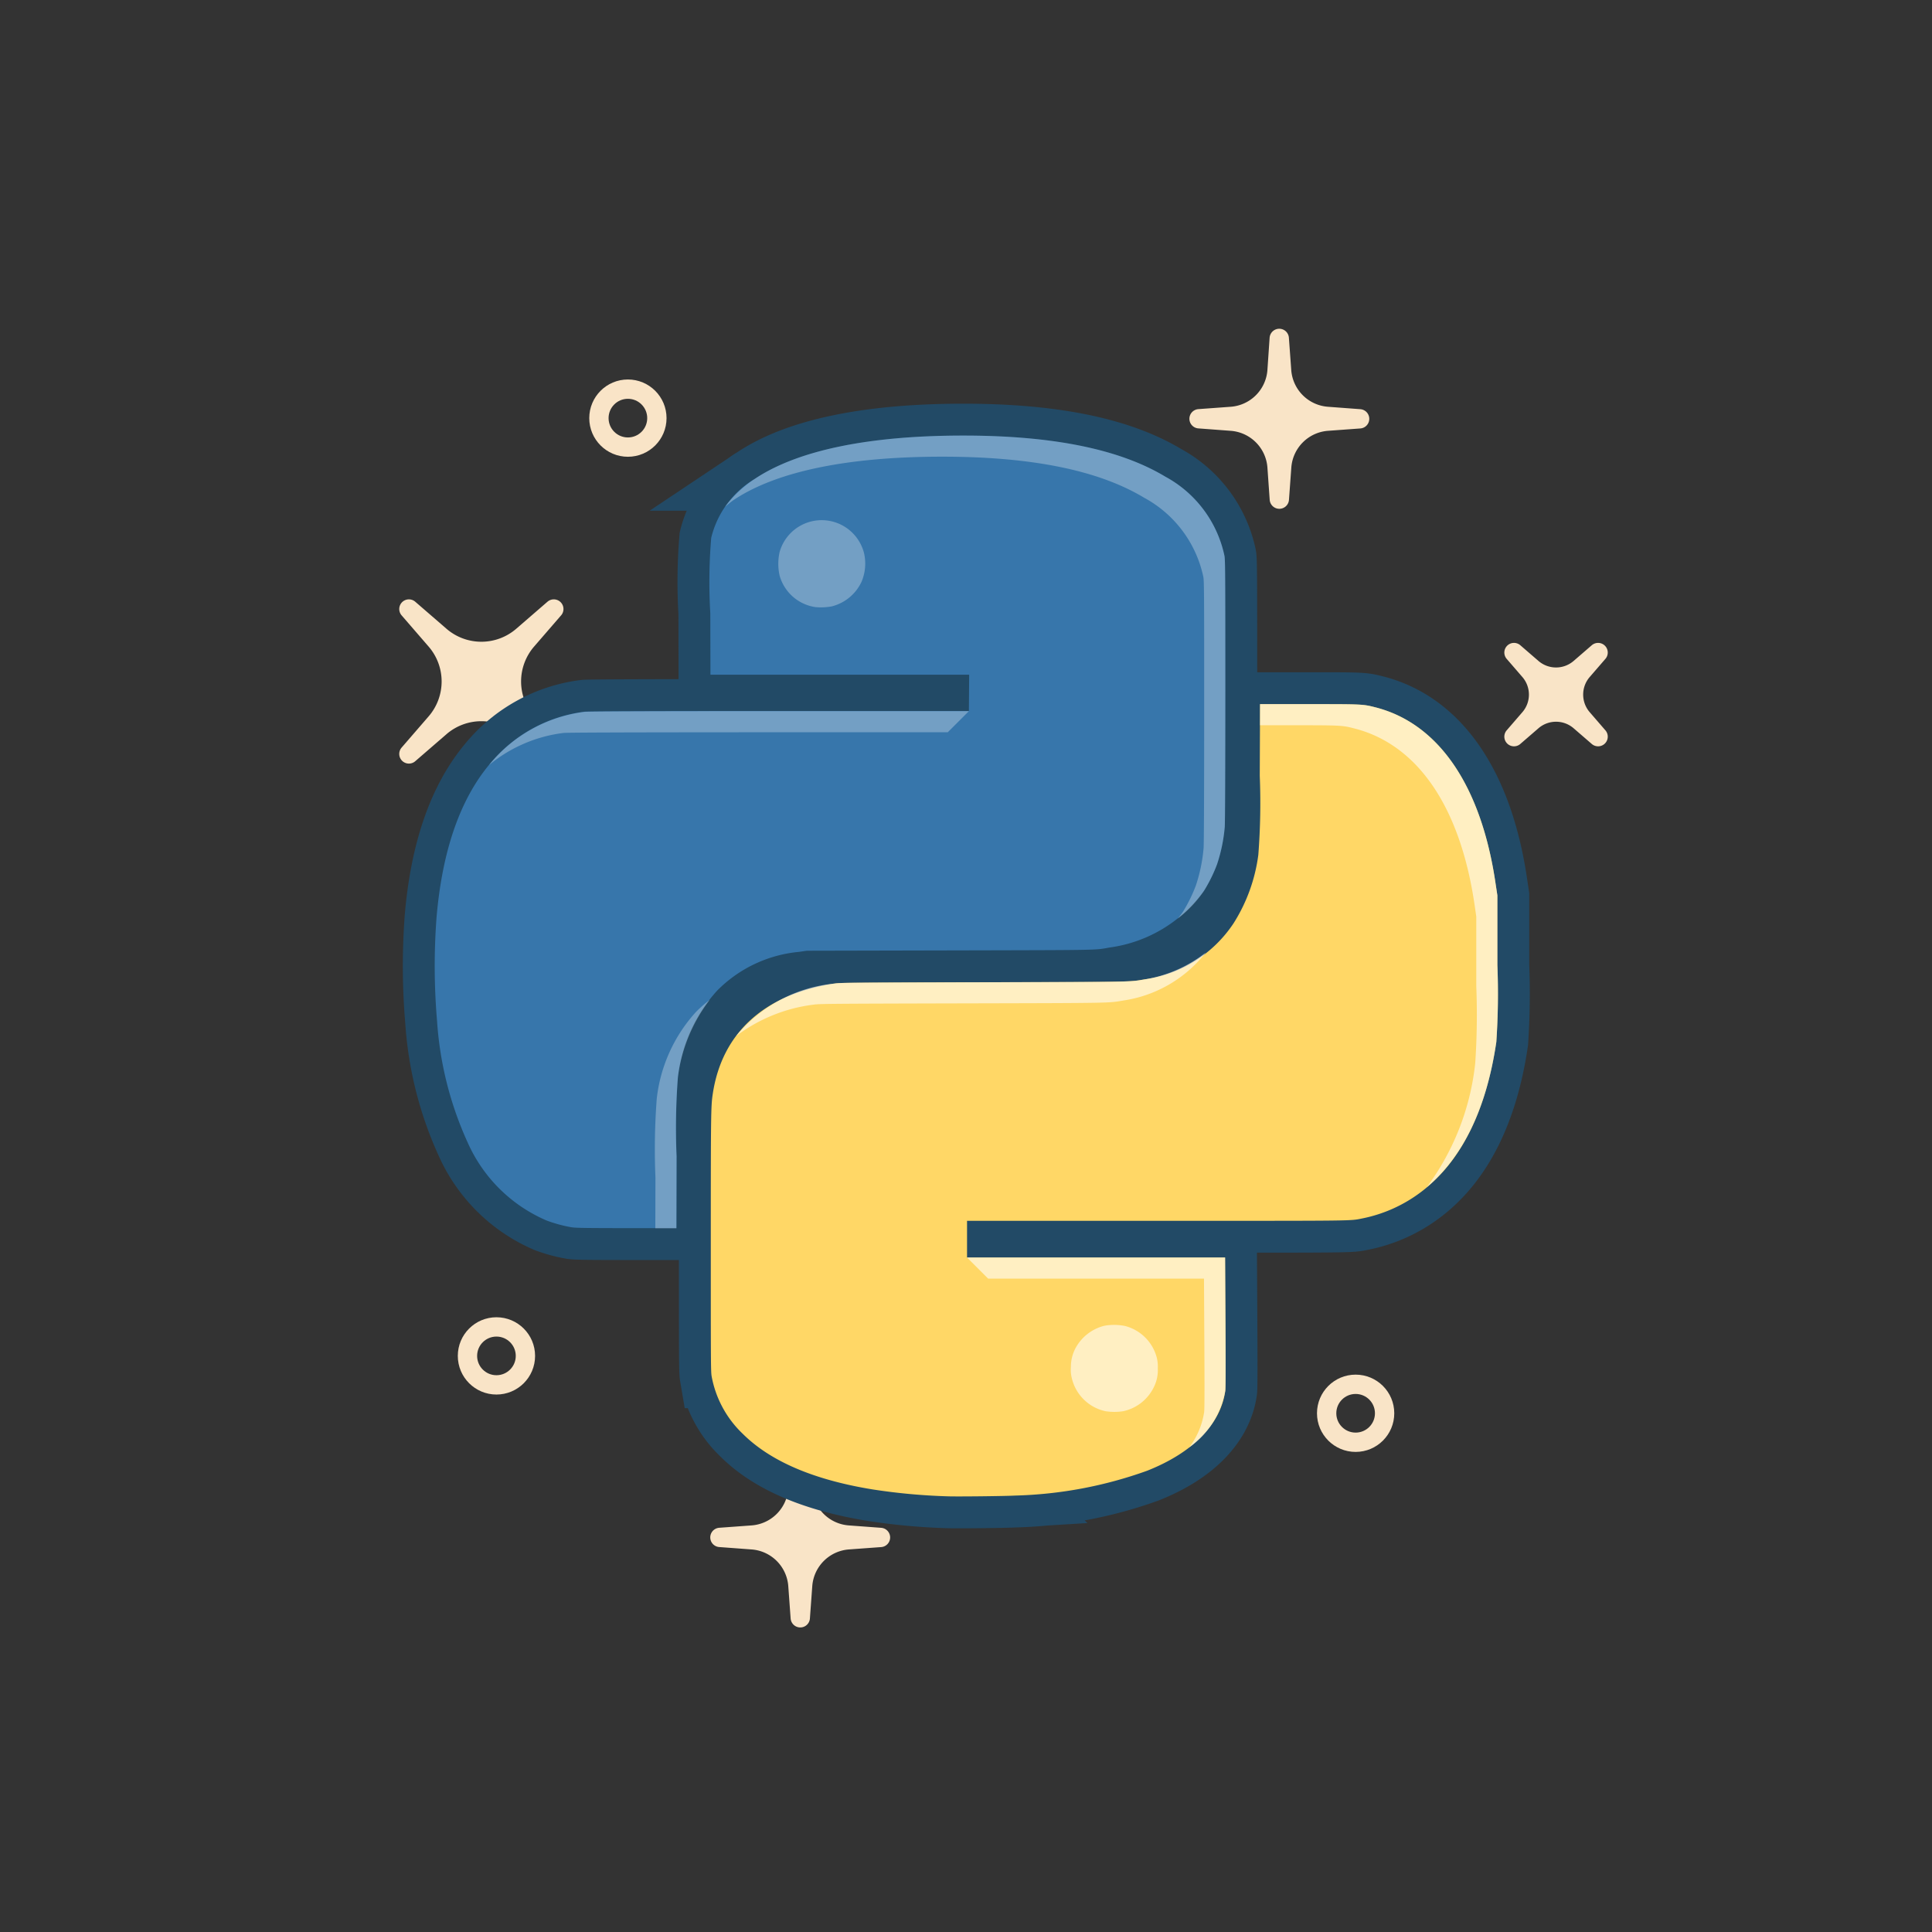 <svg id="python" xmlns="http://www.w3.org/2000/svg" viewBox="0 0 100 100"><rect x="0" y="0" width="100" height="100" fill="#333333" stroke="none"/><title>python</title><g id="stars"><circle cx="32.5" cy="21.642" r="1.5" fill="none" stroke="#f9e4c7" stroke-linecap="round" stroke-linejoin="round"/><path d="M81.905,37.19a1.893,1.893,0,0,1,0-2.475l0.812-.939-0.939.812a1.893,1.893,0,0,1-2.475,0l-0.939-.812,0.812,0.939a1.893,1.893,0,0,1,0,2.475l-0.812.939,0.939-.812a1.893,1.893,0,0,1,2.475,0l0.939,0.812-0.812-.939" transform="translate(0 0)" fill="#f9e4c7" stroke="#f9e4c7" stroke-linecap="round" stroke-linejoin="round"/><path d="M66.218,25.835l0.122-1.673A2.557,2.557,0,0,1,68.7,21.8l1.673-.122L68.7,21.553a2.557,2.557,0,0,1-2.364-2.364l-0.122-1.673L66.1,19.189a2.557,2.557,0,0,1-2.364,2.364l-1.673.122L63.731,21.8A2.557,2.557,0,0,1,66.1,24.162Z" transform="translate(0 0)" fill="#f9e4c7" stroke="#f9e4c7" stroke-linecap="round" stroke-linejoin="round"/><path d="M21.165,39.023l1.618-1.4a3.261,3.261,0,0,1,4.264,0l1.618,1.4-1.4-1.618a3.261,3.261,0,0,1,0-4.264l1.4-1.618-1.618,1.4a3.261,3.261,0,0,1-4.264,0l-1.618-1.4,1.4,1.618a3.261,3.261,0,0,1,0,4.264Z" transform="translate(0 0)" fill="#f9e4c7" stroke="#f9e4c7" stroke-linecap="round" stroke-linejoin="round"/><circle cx="70.167" cy="73.151" r="1.5" fill="none" stroke="#f9e4c7" stroke-linecap="round" stroke-linejoin="round"/><path d="M41.417,75.417L41.3,77.09a2.557,2.557,0,0,1-2.364,2.364l-1.673.122L38.931,79.7A2.557,2.557,0,0,1,41.3,82.063l0.122,1.673,0.122-1.673A2.557,2.557,0,0,1,43.9,79.7l1.673-.122L43.9,79.454a2.557,2.557,0,0,1-2.364-2.364Z" transform="translate(0 0)" fill="#f9e4c7" stroke="#f9e4c7" stroke-linecap="round" stroke-linejoin="round"/><circle cx="25.696" cy="70.181" r="1.5" fill="none" stroke="#f9e4c7" stroke-linecap="round" stroke-linejoin="round"/></g><rect width="100" height="100" fill="none"/><path d="M63.379,28.774a6.082,6.082,0,0,0-3.058-4.1c-2.363-1.424-5.827-2.129-10.459-2.129-4.9,0-8.582.764-10.794,2.241a4.886,4.886,0,0,0-2.256,3.054,27.5,27.5,0,0,0-.047,3.9l0.007,3.183H50.164l-0.007.942L50.15,36.8l-9.83,0c-7.047,0-9.9.014-10.065,0.036a7.556,7.556,0,0,0-4.914,2.72c-1.531,1.829-2.45,4.483-2.745,7.923a33.491,33.491,0,0,0,.027,5.377,17.974,17.974,0,0,0,1.6,6.316,7.846,7.846,0,0,0,4.065,4,7.213,7.213,0,0,0,1.309.354h0c0.212,0.032.746,0.04,2.839,0.042l2.577,0,0.009-3.72a34.512,34.512,0,0,1,.068-4.091,7.987,7.987,0,0,1,2.027-4.48A6.834,6.834,0,0,1,41.35,49.27l0.412-.06,7.412-.017c7.973-.018,7.465-0.009,8.26-0.15A7.208,7.208,0,0,0,62.324,46.1a7.779,7.779,0,0,0,.669-1.36,8.35,8.35,0,0,0,.4-1.94c0.017-.206.028-2.849,0.03-7.054C63.422,29.708,63.418,29,63.379,28.774Zm-18.656,1.4a2.475,2.475,0,0,1-1.632,1.352h0a3.274,3.274,0,0,1-.915.04,2.411,2.411,0,0,1-1.958-1.723,2.94,2.94,0,0,1,0-1.309,2.4,2.4,0,0,1,4.642.063A2.563,2.563,0,0,1,44.722,30.171Z" transform="translate(0 0)" fill="#4587bd" stroke="#224a66" stroke-miterlimit="10" stroke-width="3.3"/><path d="M77.416,45.769c-0.734-5.075-2.939-8.319-6.224-9.157-0.647-.165-0.665-0.166-3.442-0.166h-2.53l-0.015,3.713a35.141,35.141,0,0,1-.074,4.084,8.725,8.725,0,0,1-1.283,3.548,6.621,6.621,0,0,1-4.6,2.9c-0.82.138-.447,0.131-8.347,0.15-6.821.016-7.408,0.021-7.7,0.066-3.63.549-5.837,2.551-6.31,5.724-0.092.614-.1,0.983-0.1,7.647,0,6.158,0,6.706.043,6.958A5.464,5.464,0,0,0,38.431,74.2q2.145,2.144,6.727,2.891a31.409,31.409,0,0,0,3.891.358h0c0.435,0.019,3.008-.009,3.479-0.038a21.811,21.811,0,0,0,6.848-1.286c2.358-.932,3.8-2.4,4.044-4.133,0.02-.143.023-1.23,0.01-3.555l-0.019-3.348H50.054v-1.9l9.825,0c10.544,0,9.969.009,10.65-.127a7.439,7.439,0,0,0,3-1.347c2.064-1.543,3.387-4.171,3.92-7.789a37.252,37.252,0,0,0,.054-3.974V46.347ZM55.285,70.734a2.174,2.174,0,0,1,.234-0.983,2.486,2.486,0,0,1,1.607-1.271,3.029,3.029,0,0,1,1.163.016,2.442,2.442,0,0,1,1.727,1.734,1.994,1.994,0,0,1,.057.594,2.069,2.069,0,0,1-.216,1.029,2.453,2.453,0,0,1-1.686,1.336,3.176,3.176,0,0,1-.988,0,2.431,2.431,0,0,1-1.849-1.812A1.927,1.927,0,0,1,55.285,70.734Z" transform="translate(0 0)" fill="#ffe96a" stroke="#224a66" stroke-miterlimit="10" stroke-width="3.3"/><path d="M63.379,28.774a6.082,6.082,0,0,0-3.058-4.1c-2.363-1.424-5.827-2.129-10.459-2.129-4.9,0-8.582.764-10.794,2.241a4.886,4.886,0,0,0-2.256,3.054,27.5,27.5,0,0,0-.047,3.9l0.007,3.183H50.164l-0.007.942L50.15,36.8l-9.83,0c-7.047,0-9.9.014-10.065,0.036a7.556,7.556,0,0,0-4.914,2.72c-1.531,1.829-2.45,4.483-2.745,7.923a33.491,33.491,0,0,0,.027,5.377,17.974,17.974,0,0,0,1.6,6.316,7.846,7.846,0,0,0,4.065,4,7.213,7.213,0,0,0,1.309.354h0c0.212,0.032.746,0.04,2.839,0.042l2.577,0,0.009-3.72a34.512,34.512,0,0,1,.068-4.091,7.987,7.987,0,0,1,2.027-4.48A6.834,6.834,0,0,1,41.35,49.27l0.412-.06,7.412-.017c7.973-.018,7.465-0.009,8.26-0.15A7.208,7.208,0,0,0,62.324,46.1a7.779,7.779,0,0,0,.669-1.36,8.35,8.35,0,0,0,.4-1.94c0.017-.206.028-2.849,0.03-7.054C63.422,29.708,63.418,29,63.379,28.774Z" transform="translate(0 0)" fill="#3776ab"/><path d="M77.416,45.769c-0.734-5.075-2.939-8.319-6.224-9.157-0.647-.165-0.665-0.166-3.442-0.166h-2.53l-0.015,3.713a35.141,35.141,0,0,1-.074,4.084,8.725,8.725,0,0,1-1.283,3.548,6.621,6.621,0,0,1-4.6,2.9c-0.82.138-.447,0.131-8.347,0.15-6.821.016-7.408,0.021-7.7,0.066-3.63.549-5.837,2.551-6.31,5.724-0.092.614-.1,0.983-0.1,7.647,0,6.158,0,6.706.043,6.958A5.464,5.464,0,0,0,38.431,74.2q2.145,2.144,6.727,2.891a31.409,31.409,0,0,0,3.891.358h0c0.435,0.019,3.008-.009,3.479-0.038a21.811,21.811,0,0,0,6.848-1.286c2.358-.932,3.8-2.4,4.044-4.133,0.02-.143.023-1.23,0.01-3.555l-0.019-3.348H50.054v-1.9l9.825,0c10.544,0,9.969.009,10.65-.127a7.439,7.439,0,0,0,3-1.347c2.064-1.543,3.387-4.171,3.92-7.789a37.252,37.252,0,0,0,.054-3.974V46.347Z" transform="translate(0 0)" fill="#ffd766"/><g opacity="0.6"><path d="M42.113,52c0.292-.044.879-0.049,7.7-0.066,7.9-.019,7.527-0.012,8.347-0.15a6.641,6.641,0,0,0,4.246-2.475,6.9,6.9,0,0,1-3.154,1.383c-0.82.138-.447,0.131-8.347,0.15-6.821.016-7.408,0.021-7.7,0.066a7.5,7.5,0,0,0-5.1,2.716A8.35,8.35,0,0,1,42.113,52Z" transform="translate(0 0)" fill="#fff"/><path d="M77.416,45.769c-0.734-5.075-2.939-8.319-6.224-9.157-0.647-.165-0.665-0.166-3.442-0.166h-2.53l0,1.093h1.442c2.777,0,2.795,0,3.442.166,3.285,0.838,5.49,4.082,6.224,9.157l0.084,0.578v3.608a37.252,37.252,0,0,1-.054,3.974,13.081,13.081,0,0,1-2.507,6.424c1.877-1.571,3.1-4.094,3.6-7.517a37.252,37.252,0,0,0,.054-3.974V46.347Z" transform="translate(0 0)" fill="#fff"/><path d="M63.411,65.089H50.054l1.092,1.093H62.318l0.019,3.348c0.013,2.324.01,3.411-.01,3.555a4.01,4.01,0,0,1-.773,1.83,4.549,4.549,0,0,0,1.866-2.923c0.02-.143.023-1.23,0.01-3.555Z" transform="translate(0 0)" fill="#fff"/></g><g opacity="0.3"><path d="M29.161,37.938c0.169-.022,3.019-0.032,10.065-0.036l9.83,0,1.093-1.092-9.83,0c-7.047,0-9.9.014-10.065,0.036a7.556,7.556,0,0,0-4.914,2.72c-0.008.009-.014,0.02-0.022,0.029A7.482,7.482,0,0,1,29.161,37.938Z" transform="translate(0 0)" fill="#fff"/><path d="M63.379,28.774a6.082,6.082,0,0,0-3.058-4.1c-2.363-1.424-5.827-2.129-10.459-2.129-4.9,0-8.582.764-10.794,2.241a5.987,5.987,0,0,0-1.534,1.44c0.146-.116.279-0.238,0.441-0.347,2.212-1.477,5.894-2.241,10.794-2.241,4.632,0,8.1.705,10.459,2.129a6.082,6.082,0,0,1,3.058,4.1c0.039,0.222.044,0.934,0.042,6.972,0,4.205-.012,6.848-0.03,7.054a8.35,8.35,0,0,1-.4,1.94,7.779,7.779,0,0,1-.669,1.36c-0.081.122-.174,0.235-0.264,0.35A6.143,6.143,0,0,0,62.324,46.1a7.779,7.779,0,0,0,.669-1.36,8.35,8.35,0,0,0,.4-1.94c0.017-.206.028-2.849,0.03-7.054C63.422,29.708,63.418,29,63.379,28.774Z" transform="translate(0 0)" fill="#fff"/><path d="M36.021,52.38a7.987,7.987,0,0,0-2.027,4.48,34.512,34.512,0,0,0-.068,4.091l-0.007,2.625h1.09l0.009-3.72a34.512,34.512,0,0,1,.068-4.091,8.3,8.3,0,0,1,1.65-4.012A6.6,6.6,0,0,0,36.021,52.38Z" transform="translate(0 0)" fill="#fff"/></g><path d="M55.43,70.739a2.042,2.042,0,0,1,.22-0.923,2.334,2.334,0,0,1,1.509-1.194,2.844,2.844,0,0,1,1.092.015,2.293,2.293,0,0,1,1.622,1.628,1.873,1.873,0,0,1,.054.558,1.943,1.943,0,0,1-.2.966,2.3,2.3,0,0,1-1.584,1.254,2.983,2.983,0,0,1-.928,0,2.283,2.283,0,0,1-1.736-1.7A1.81,1.81,0,0,1,55.43,70.739Z" transform="translate(0 0)" fill="#fff" opacity="0.6"/><path d="M44.593,30.113a2.329,2.329,0,0,1-1.535,1.272h0a3.08,3.08,0,0,1-.861.038A2.269,2.269,0,0,1,40.354,29.8a2.766,2.766,0,0,1,0-1.232,2.262,2.262,0,0,1,4.368.059A2.411,2.411,0,0,1,44.593,30.113Z" transform="translate(0 0)" fill="#fff" opacity="0.3"/></svg>
